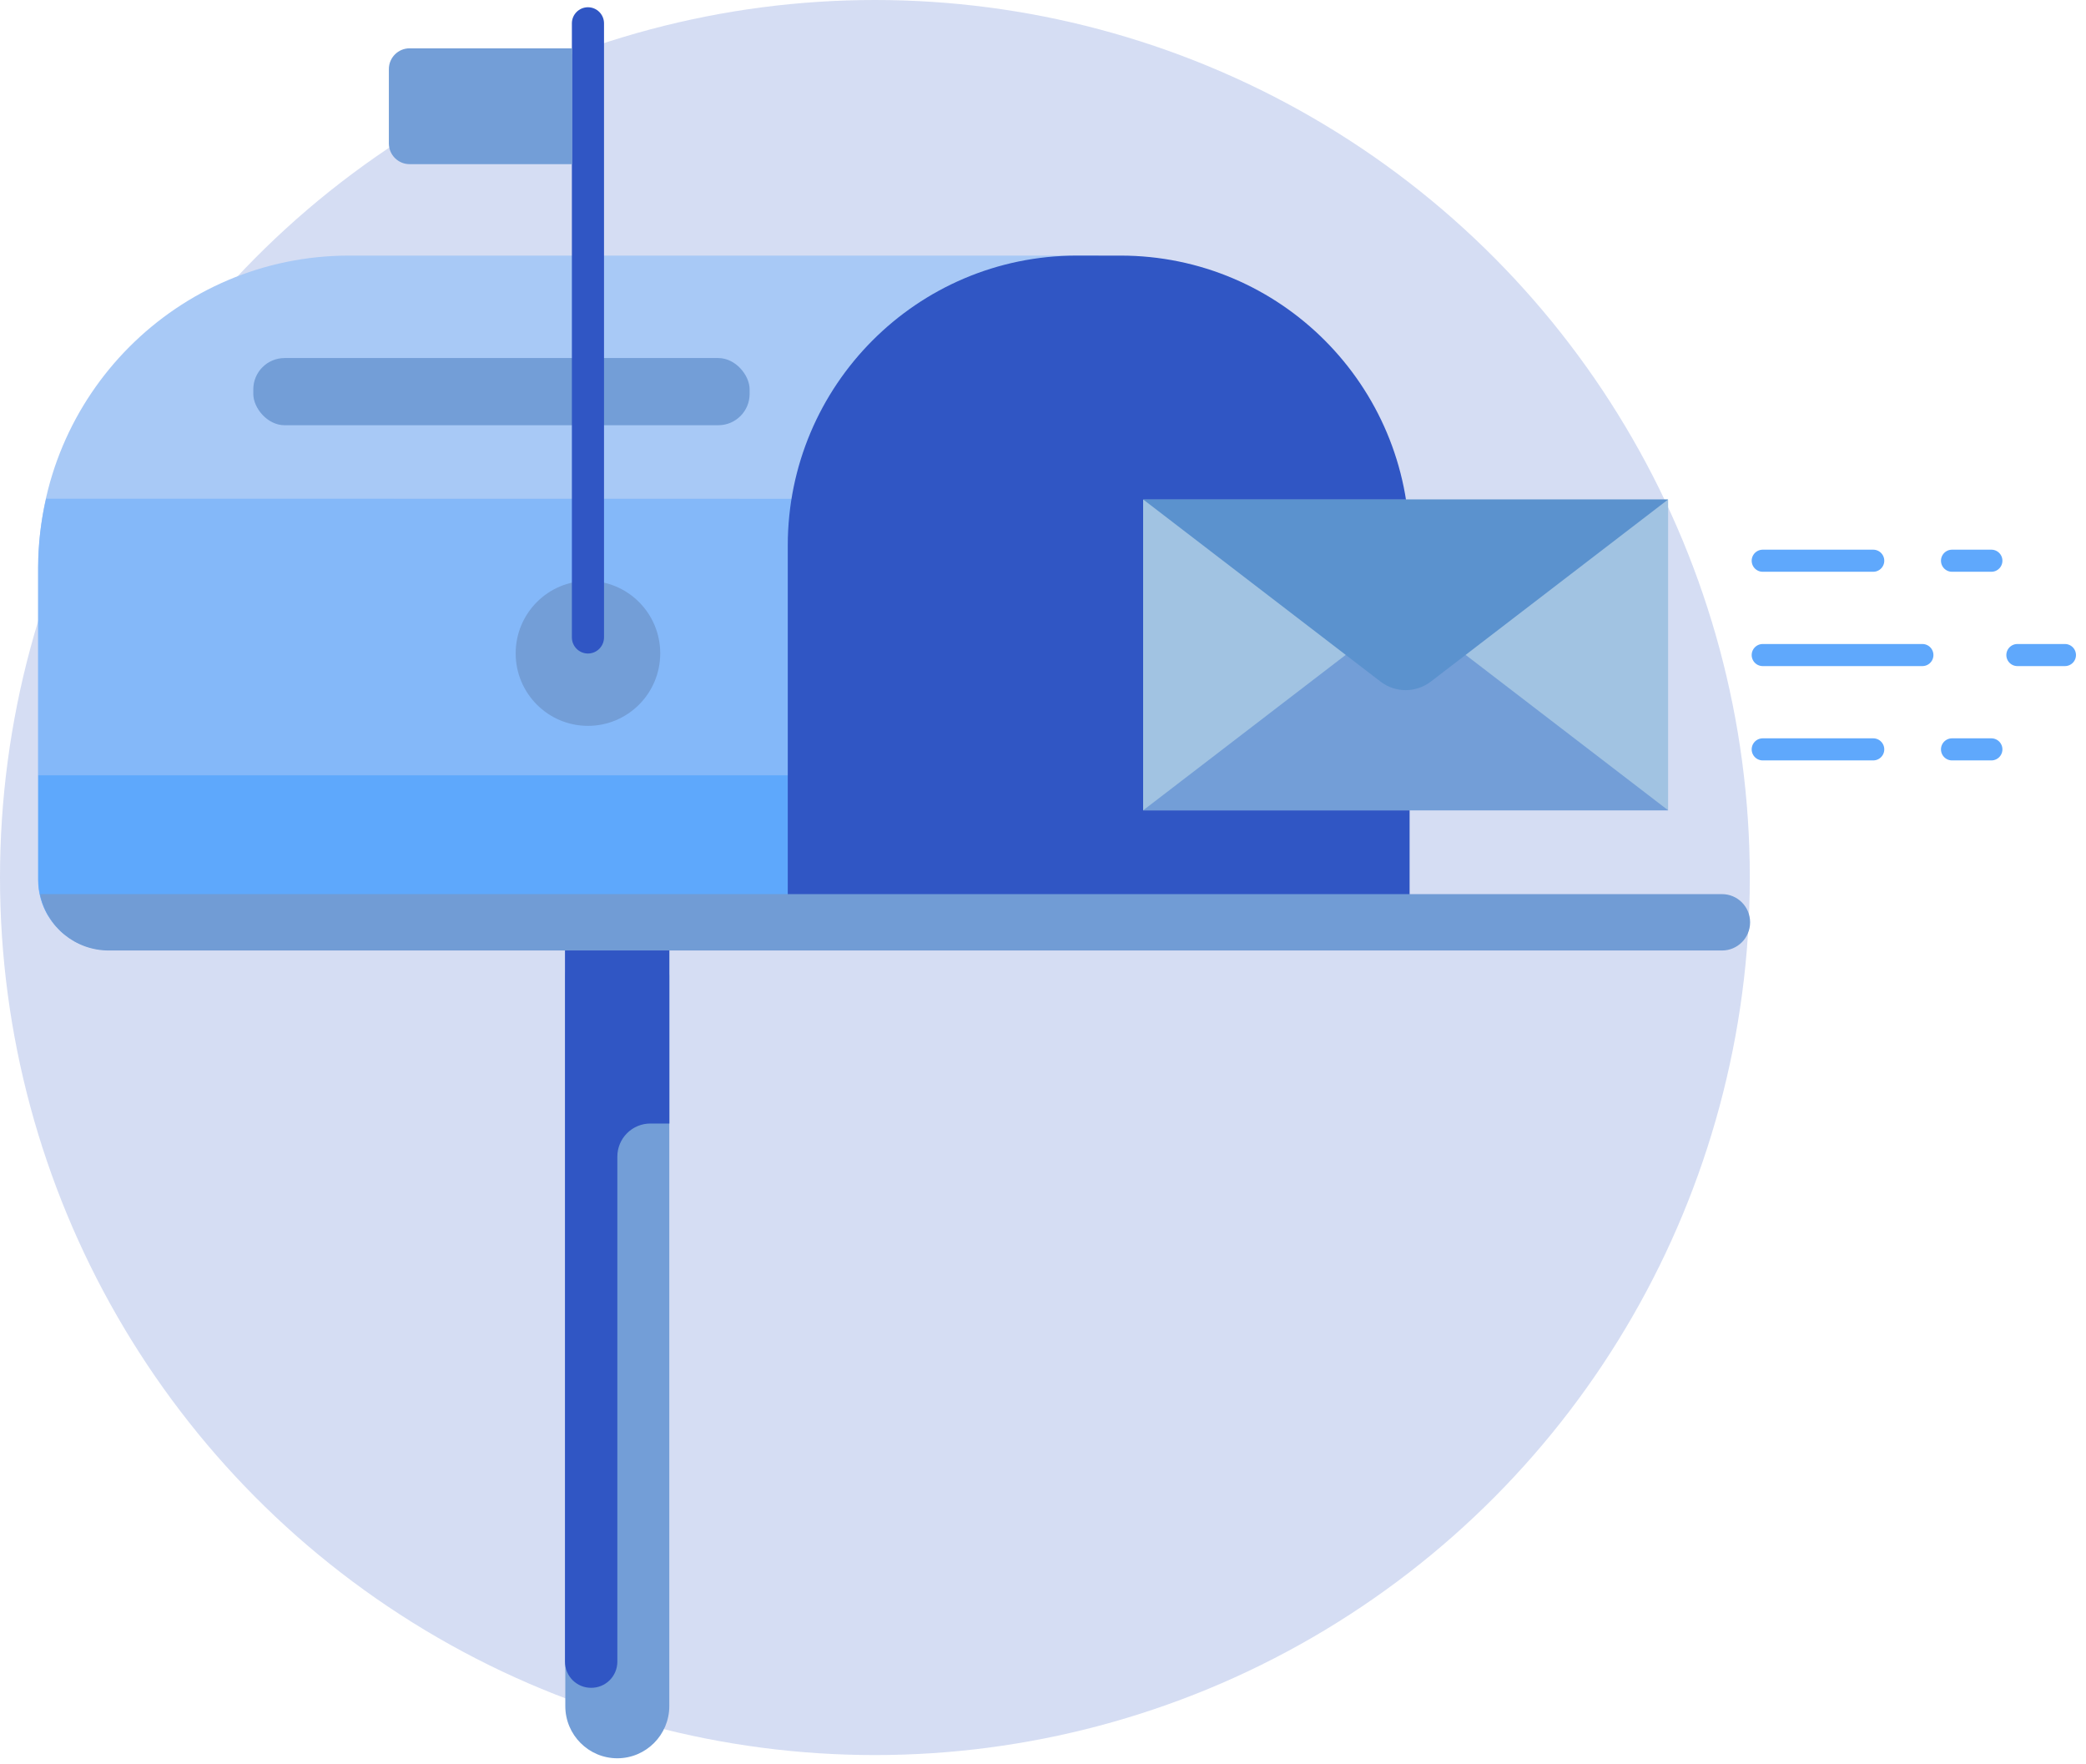 <?xml version="1.0" encoding="UTF-8"?>
<svg width="149px" height="126px" viewBox="0 0 149 126" version="1.1" xmlns="http://www.w3.org/2000/svg" xmlns:xlink="http://www.w3.org/1999/xlink">
    <!-- Generator: sketchtool 53.2 (72643) - https://sketchapp.com -->
    <title>E891BA69-9A85-4B07-B7A6-F074EF950978</title>
    <desc>Created with sketchtool.</desc>
    <g id="Web" stroke="none" stroke-width="1" fill="none" fill-rule="evenodd">
        <g id="Tu-carro-Endoso-Manual" transform="translate(-927, -218)">
            <g id="Group-2" transform="translate(265, 95)">
                <g id="Paso-3" transform="translate(593, 123)">
                    <g id="Recurso-54" transform="translate(69, 0)">
                        <ellipse id="Oval" fill="#3056C4" fill-rule="nonzero" opacity="0.2" cx="62.493" cy="62.678" rx="62.493" ry="62.678"></ellipse>
                        <path d="M47.807,121.858 L47.807,69.708 C47.804,68.681 46.973,67.85 45.949,67.85 L42.237,67.85 C41.213,67.85 40.382,68.681 40.379,69.708 L40.379,121.858 C40.379,123.917 42.043,125.586 44.096,125.586 L44.096,125.586 C46.147,125.583 47.807,123.914 47.807,121.858 Z" id="Path" fill="#739ED7" fill-rule="nonzero"></path>
                        <path d="M44.096,118.687 L44.096,82.619 C44.094,81.989 44.344,81.384 44.789,80.939 C45.233,80.494 45.837,80.246 46.465,80.249 L47.813,80.249 L47.813,67.85 L40.356,67.85 L40.356,118.687 C40.356,119.182 40.552,119.656 40.9,120.006 C41.249,120.355 41.721,120.552 42.214,120.552 L42.214,120.552 C42.711,120.558 43.19,120.364 43.544,120.014 C43.897,119.663 44.096,119.186 44.096,118.687 Z" id="Path" fill="#3056C4" fill-rule="nonzero"></path>
                        <path d="M78.463,65.537 L78.463,18.256 L24.936,18.256 C12.676,18.256 2.736,28.224 2.736,40.521 L2.736,62.833 C2.737,63.793 3.016,64.733 3.539,65.537 L78.463,65.537 Z" id="Path" fill="#A8C9F6" fill-rule="nonzero"></path>
                        <path d="M3.293,35.619 C2.921,37.227 2.728,38.871 2.719,40.521 L2.719,62.833 C2.722,65.603 4.96,67.847 7.721,67.85 L78.463,67.85 L78.463,35.631 L3.293,35.619 Z" id="Path" fill="#84B8F9" fill-rule="nonzero"></path>
                        <path d="M78.463,65.393 L78.463,55.377 L2.736,55.377 L2.736,62.856 C2.741,63.75 2.984,64.626 3.442,65.393 L78.463,65.393 Z" id="Path" fill="#5EA8FC" fill-rule="nonzero"></path>
                        <path d="M76.903,18.256 L80.035,18.256 C91.44,18.256 100.686,27.529 100.686,38.968 L100.686,65.388 L56.269,65.388 L56.269,38.951 C56.278,27.525 65.511,18.265 76.903,18.256 Z" id="Path" fill="#3056C4" fill-rule="nonzero"></path>
                        <path d="M123.001,63.863 L2.868,63.863 C3.336,66.205 5.386,67.89 7.767,67.89 L123.001,67.89 C124.109,67.89 125.008,66.989 125.008,65.877 C125.008,64.765 124.109,63.863 123.001,63.863 L123.001,63.863 Z" id="Path" fill="#719CD5" fill-rule="nonzero"></path>
                        <rect id="Rectangle" fill="#A1C3E2" fill-rule="nonzero" x="81.652" y="35.688" width="37.499" height="22.191"></rect>
                        <polygon id="Path" fill="#739ED7" fill-rule="nonzero" points="119.157 57.879 100.405 43.49 81.652 57.879"></polygon>
                        <path d="M81.652,35.671 L98.604,48.68 C99.666,49.497 101.143,49.497 102.206,48.68 L119.157,35.671 L81.652,35.671 Z" id="Path" fill="#5B92CE" fill-rule="nonzero"></path>
                        <rect id="Rectangle" fill="#739ED7" fill-rule="nonzero" x="18.093" y="25.574" width="35.451" height="4.798" rx="2.235"></rect>
                        <path d="M41.996,41.488 C39.145,41.488 36.834,43.806 36.834,46.666 C36.834,49.526 39.145,51.844 41.996,51.844 C44.848,51.844 47.159,49.526 47.159,46.666 C47.159,43.806 44.848,41.488 41.996,41.488 Z" id="Path" fill="#739ED7" fill-rule="nonzero"></path>
                        <path d="M41.996,46.678 L41.996,46.678 C41.363,46.678 40.849,46.162 40.849,45.527 L40.849,1.668 C40.849,1.033 41.363,0.518 41.996,0.518 L41.996,0.518 C42.63,0.518 43.144,1.033 43.144,1.668 L43.144,45.538 C43.137,46.169 42.626,46.678 41.996,46.678 Z" id="Path" fill="#3056C4" fill-rule="nonzero"></path>
                        <path d="M29.256,3.452 L40.866,3.452 L40.866,11.725 L29.256,11.725 C28.438,11.725 27.776,11.061 27.776,10.241 L27.776,4.936 C27.776,4.117 28.438,3.452 29.256,3.452 Z" id="Path" fill="#739ED7" fill-rule="nonzero"></path>
                        <path d="M125.909,40.05 L133.802,40.05" id="Path" stroke="#5FA8FC" stroke-width="1.578" stroke-linecap="round" stroke-linejoin="round"></path>
                        <path d="M142.241,40.05 L139.43,40.05" id="Path" stroke="#5FA8FC" stroke-width="1.578" stroke-linecap="round" stroke-linejoin="round"></path>
                        <path d="M125.909,46.787 L137.313,46.787" id="Path" stroke="#5FA8FC" stroke-width="1.578" stroke-linecap="round" stroke-linejoin="round"></path>
                        <path d="M147.495,46.787 L144.099,46.787" id="Path" stroke="#5FA8FC" stroke-width="1.578" stroke-linecap="round" stroke-linejoin="round"></path>
                        <path d="M125.909,53.524 L133.802,53.524" id="Path" stroke="#5FA8FC" stroke-width="1.578" stroke-linecap="round" stroke-linejoin="round"></path>
                        <path d="M142.241,53.524 L139.43,53.524" id="Path" stroke="#5FA8FC" stroke-width="1.578" stroke-linecap="round" stroke-linejoin="round"></path>
                    </g>
                </g>
            </g>
        </g>
    </g>
</svg>